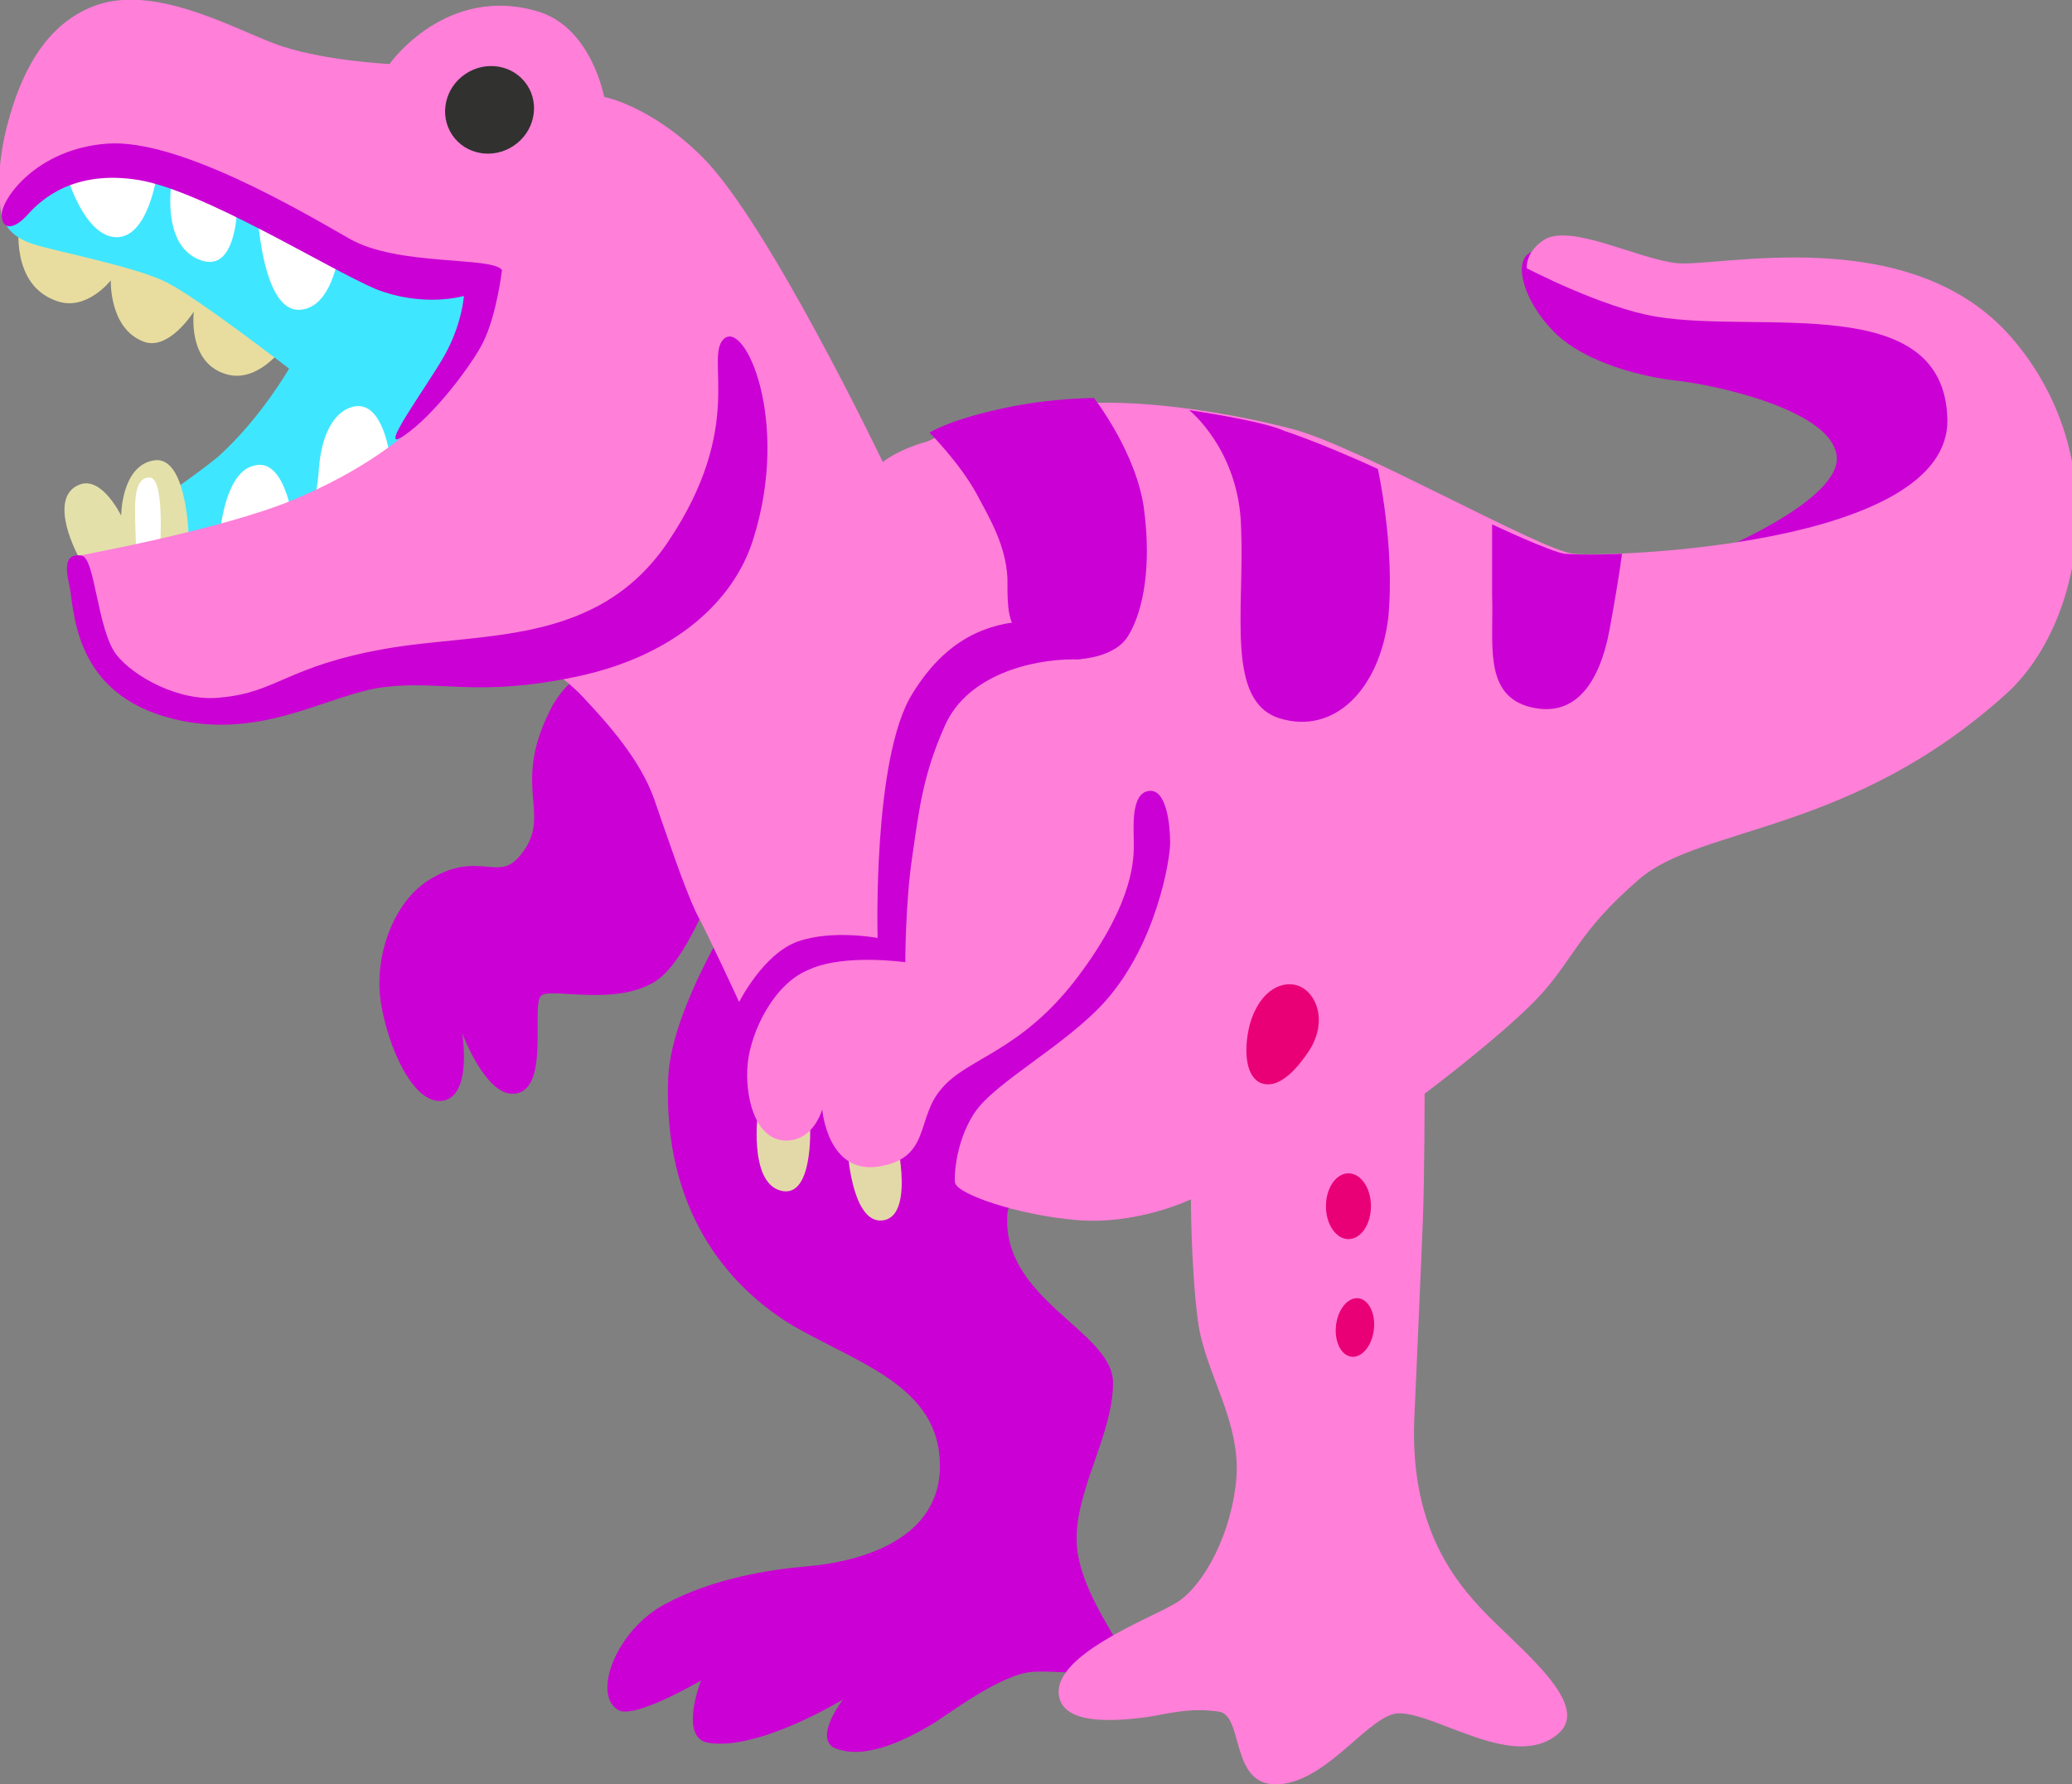 <?xml version="1.0" encoding="utf-8"?>
<!-- Generator: Adobe Illustrator 26.3.1, SVG Export Plug-In . SVG Version: 6.00 Build 0)  -->
<svg version="1.1" id="Layer_3" xmlns="http://www.w3.org/2000/svg" xmlns:xlink="http://www.w3.org/1999/xlink" x="0px" y="0px"
	 viewBox="0 0 119.7 103.1" style="enable-background:new 0 0 119.7 103.1;" xml:space="preserve">
<rect x="0" y="0" width="119.7" height="103.1" fill="#808080" stroke="none"/>
<style type="text/css">
	.st0{fill:#E8DD9E;}
	.st1{fill:#3FE6FF;}
	.st2{fill:#CB00D4;}
	.st3{fill:#FFFFFF;}
	.st4{fill:#E3D9A8;}
	.st5{fill:#E3E0AA;}
	.st6{fill:#FF7FD9;}
	.st7{fill:#31312F;}
	.st8{fill:#E90076;}
</style>
<path class="st0" d="M1.1,13l8.4,1.3l7.3,5.2c0,0-1.7,2.8-3.8,2.1c-2.2-0.7-1.8-3.6-1.8-3.6s-1.5,2.4-3,1.7
	c-1.9-0.8-1.8-3.5-1.8-3.5S5,18,3.3,17.4C0.6,16.5,1.1,13,1.1,13z"/>
<path class="st1" d="M30.2,12.5L7.9,7.6L2.1,8.3c0,0-2.2,3.5-2,4.1c0.2,0.7,0.6,1.3,1.8,1.7c1.2,0.4,5.9,1.3,7.7,2.2
	c1.8,0.9,7.1,5,7.1,5s-1.6,2.8-4,5c-1.1,1-7.1,5.1-7.1,5.1l8.9,1.9l15.9-9.5L30.2,12.5z"/>
<path class="st2" d="M39.1,38.4c0,0-5.3-1.7-7.4,2.8c-2.2,4.5,0.4,6-1.8,8.4c-1.2,1.3-2.4-0.5-5.2,1.3c-2,1.3-3.1,4.4-2.7,7
	c0.4,2.6,1.9,6,3.6,5.7s1.1-3.9,1.1-3.9s1.3,3.5,2.9,3.5c2.3,0,1-5.3,1.7-5.7c0.7-0.4,4.1,0.6,6.4-0.7c2.8-1.5,5.3-10.9,5.3-10.9
	L39.1,38.4z"/>
<path class="st2" d="M55.9,34.7c0,0-16.9,18.8-17.3,27.6c-0.3,7.6,3.4,12,7.2,14.3c3.8,2.2,8.5,3.5,8.5,8.1s-5.3,5.6-7.6,5.8
	s-5.5,0.7-8.3,2.2c-2.8,1.5-4.2,5.2-2.7,6.1c0.9,0.6,4.8-1.7,4.8-1.7s-1.3,3.3,0.4,3.6c2.9,0.5,7.8-2.5,7.8-2.5s-1.7,2.2-0.5,2.8
	c1.9,0.8,4.5-0.7,5.7-1.4c1.1-0.7,4-2.9,5.8-3c1.8-0.1,5.3,0.5,5.4-0.4c0.1-0.8-2.8-4.1-2.9-7.1c-0.1-3,2.1-6.2,2.1-9.2
	s-6.5-4.8-6.1-9.8c0.1-1.9,12.1-17,11.9-23.6C69.8,36.1,55.9,34.7,55.9,34.7z"/>
<path class="st2" d="M98.4,32.2c0,0,8.1-3.2,7.7-5.9s-7.3-4.1-9.2-4.3s-5.3-1-7.1-2.8c-1.8-1.8-2.4-4.1-1.4-4.6
	c1-0.5,5.3,1.6,5.3,1.6s11.4,0.5,12.9,0.8s12.1,5.8,8.3,11.1C111.3,33.2,98.4,32.2,98.4,32.2z"/>
<path class="st3" d="M3.6,9.3c0,0,1,4.2,3,4.4s2.5-3.8,2.5-3.8l1.1-1c0,0-1.4,5,1.3,6.1c2.7,1.1,2.2-4.9,2.2-4.9l1.1,1
	c0,0,0.1,6.9,2.5,6.8s2.5-5.1,2.5-5.1l-7-7L3.6,9.3z"/>
<path class="st4" d="M43.8,64.1c0,0-0.6,4.2,1.3,4.7s1.7-3.7,1.7-3.7L43.8,64.1z"/>
<path class="st4" d="M49,66.8c0,0,0.3,4.1,2.1,3.7s0.6-5.1,0.6-5.1L49,66.8z"/>
<path class="st3" d="M22.7,27.8c0,0-0.2-4.8-2.3-4.3c-1.2,0.3-1.9,1.8-2,3.9c-0.1,1-0.5,3.2-0.5,3.2H17c0,0-0.4-4.2-2.3-3.7
	c-2,0.4-2.1,5.1-2.1,5.1l5.2,1.1L22.7,27.8z"/>
<path class="st5" d="M10.9,31c0,0-0.1-4.7-2-4.4S7,29.8,7,29.8S5.9,27.5,4.6,28s-1,2.3-0.1,4.1C5.3,33.9,10.9,31,10.9,31z"/>
<path class="st3" d="M9.2,32.4c0,0,0.4-4.6-0.5-4.8c-0.9-0.1-0.9,1.3-0.9,2s0.1,3,0.1,3L9.2,32.4z"/>
<path class="st6" d="M34.9,5.6c0,0-0.7-3.9-3.7-4.9c-5.4-1.7-8.7,3-8.7,3s-4.1-0.2-6.7-1.2S8.7-1,5.3,0.4C2.6,1.5,1.2,4.2,0.4,7.3
	s-0.3,5.2-0.3,5.2S3.3,9.4,7,9.7s9.3,3.2,10.8,3.9c1.5,0.8,10,3.2,10,3.2s-1.7,5.3-2.9,6.8s-3.9,3.6-8,5.3S4.6,32.1,4.6,32.1
	s0.6,6.6,2.8,7.6c2.2,1,6.3,1.9,9.3,0.6S30.6,38,30.6,38s1.7,0.8,3.1,2.3s3.3,3.6,4.1,5.9c0.8,2.3,1.7,5,2.4,6.5
	c0.8,1.5,2.5,5.2,2.5,5.2s1.4-2.8,3.4-3.5c2-0.7,4.6-0.2,4.6-0.2s-0.3-10.4,2-14.1c2.2-3.6,5-4.4,8.1-4.2c3.1,0.2,3.7,2.2,1.2,2.2
	c-2.4,0-6.1,0.9-7.4,3.8s-1.5,4.9-1.9,7.6c-0.4,2.7-0.4,6.1-0.4,6.1s-3.5-0.5-5.5,0.4c-2.1,0.8-3.4,3.6-3.6,5.4
	c-0.2,1.9,0.4,4.4,2.1,4.5c1.7,0.1,2.2-1.8,2.2-1.8s0.3,3.8,3.3,3.3s2.1-2.8,3.6-4.5c1.5-1.8,4.6-2.1,7.9-6.5
	c3.3-4.4,3.2-6.9,3.2-7.7s-0.2-2.9,0.9-3c1-0.1,1.2,2,1.2,3s-0.8,5.8-3.7,9.1c-2.3,2.6-6.4,4.7-7.6,6.5c-1.2,1.8-1.2,4.1-1.1,4.1
	c0.2,0.6,3.5,1.8,7,2.1c3.5,0.3,6.6-1.2,6.6-1.2s0,3.9,0.4,7s2.6,5.9,2.2,9.4c-0.4,3.5-2.2,6.3-3.6,7c-1.3,0.8-7.2,3-6.6,5.4
	c0.4,1.7,3.7,1.3,5.2,1.1c1.6-0.3,2.5-0.5,4-0.3c1.5,0.2,0.6,4.4,3.5,4.2c2.9-0.2,5.3-4.2,7-4.1c2.3,0.1,6.6,3.3,9.1,1.2
	c1.9-1.6-1.7-4.5-4-6.8s-4.5-5.5-4.3-11.3c0,0,0.4-9,0.5-11.6c0.1-2.6,0.1-7.3,0.1-7.3s4.4-3.3,6.5-5.5c2.1-2.2,2.3-3.8,5.9-6.9
	c3.6-3.1,12.3-2.6,21.3-10.8c4.4-4.1,6.1-13.7,0.2-20.5c-5.9-6.8-17.1-4-19.4-4.3s-5.9-2.2-7.5-1.4c-1.2,0.7-1.1,1.7-1.1,1.7
	s4.4,2.3,7.5,2.8c6,1,16.6-1.5,16.8,5.9s-19.7,8-21.6,7.8c-1.9-0.2-12.4-6.2-16.2-7.2c-3.4-0.9-8.3-1.7-11.9-1.5
	c-3.8,0.2-6.5,0.9-9.2,2.2C51.8,26,51,26.7,51,26.7S44.4,12.9,40.6,9.1C37.6,6.1,34.9,5.6,34.9,5.6z"/>
<path class="st2" d="M29,15.6c-0.6-0.8-6-0.2-8.8-1.8s-9.9-5.8-14-5.5c-4.1,0.3-6.1,3.2-6.1,4.1c0,0.9,0.7,0.9,1.5,0s2.7-2.6,6.4-2
	c3.7,0.6,10.9,5.1,13.7,6.3c2.8,1.1,5.1,0.4,5.1,0.4s-0.1,1.6-1.1,3.4c-1,1.8-4,5.8-2.4,4.7c1.8-1.2,4-4.2,4.6-5.4
	C28.7,18.2,29,15.6,29,15.6z"/>
<ellipse transform="matrix(0.831 -0.556 0.556 0.831 1.262 16.847)" class="st7" cx="28.3" cy="6.3" rx="2.6" ry="2.5"/>
<path class="st2" d="M41.8,19.6c1.2-1.2,3.9,4.7,1.7,11.6c-1.1,3.5-4.5,6.7-10.2,7.9s-7.8,0.2-11.1,0.6S14.9,43,9.5,41.4
	S4.3,35,4,33.8c-0.3-1.3-0.1-1.8,0.7-1.7s0.9,4.2,2,5.7c1,1.3,3.7,2.8,6.1,2.5c3.2-0.3,3.8-1.8,9.4-2.8s12.3-0.1,16.4-6.2
	C43.1,24.6,40.7,20.7,41.8,19.6z"/>
<path class="st2" d="M66.1,29.5c0.4,3.1,0,5.7-0.9,7.2c-0.8,1.4-3.1,1.4-3.1,1.4s-0.9-0.9-2.4-1.2c-1.5-0.3-1.5-1.5-1.5-3.5
	c-0.1-1.9-1-3.4-1.8-4.9c-1-1.8-2.7-3.5-2.7-3.5s1.2-0.8,4.7-1.5c2.5-0.5,4.8-0.5,4.8-0.5S65.7,26.2,66.1,29.5z"/>
<path class="st2" d="M68.7,23.7c0,0,2.9,2.3,3,6.8c0.2,4.8-0.9,10,2.2,11c3.2,1,5.8-1.7,6.3-5.8c0.4-4.1-0.6-8.6-0.6-8.6
	s-3-1.4-5.4-2.2C72.9,24.3,68.7,23.7,68.7,23.7z"/>
<path class="st2" d="M88.2,40.8c2.7,0.8,4.2-1.2,4.8-4.5s0.7-4.3,0.7-4.3s-2,0.1-3.3,0c-0.8-0.1-4.2-1.7-4.2-1.7s0,3.1,0,4.1
	C86.3,37.1,85.7,40,88.2,40.8z"/>
<path class="st8" d="M75.7,60.6c-0.9,1.4-1.9,2.3-2.8,2c-0.9-0.3-1.1-1.8-0.7-3.4c0.6-2.1,2-2.6,2.9-2.2S76.7,58.9,75.7,60.6z"/>
<ellipse transform="matrix(0.117 -0.993 0.993 0.117 -7.037 145.386)" class="st8" cx="78.2" cy="76.7" rx="1.7" ry="1.1"/>
<ellipse class="st8" cx="77.9" cy="69.7" rx="1.3" ry="1.9"/>
</svg>

